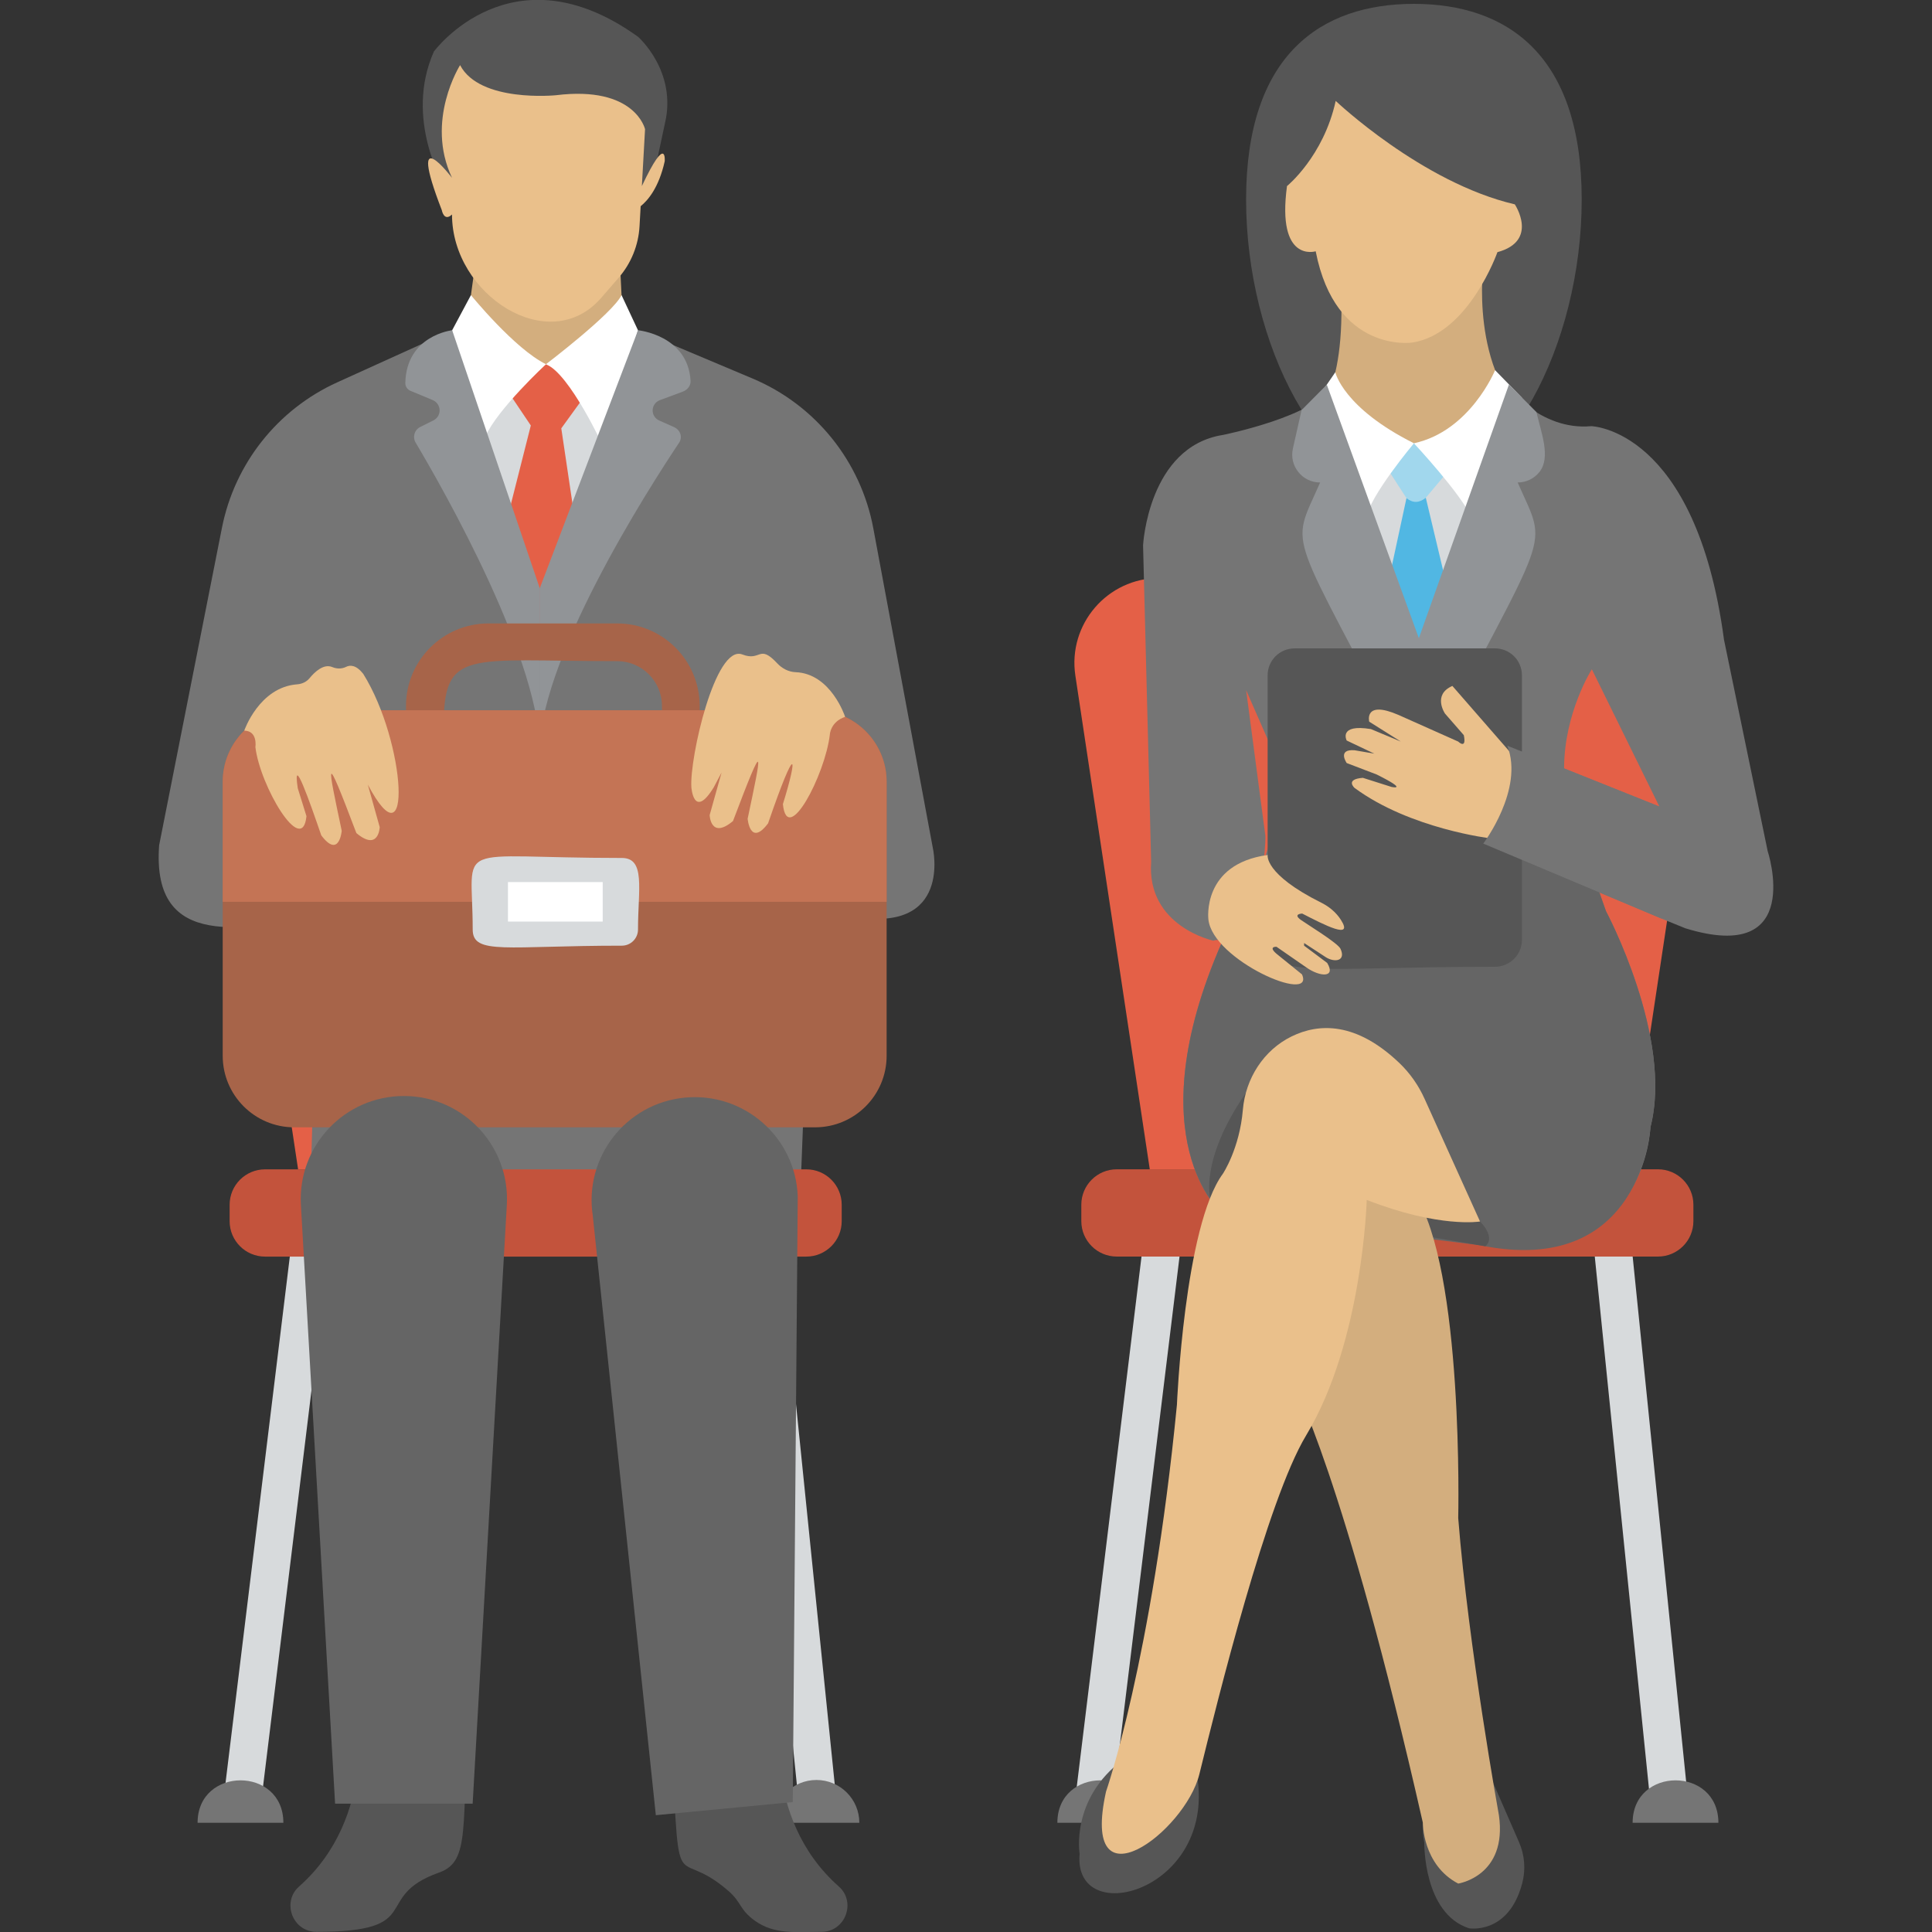 <?xml version="1.0" ?><!DOCTYPE svg  PUBLIC '-//W3C//DTD SVG 1.1//EN'  'http://www.w3.org/Graphics/SVG/1.1/DTD/svg11.dtd'><svg enable-background="new 0 0 48 48" id="Layer_1" version="1.1" viewBox="0 0 48 48" xml:space="preserve" xmlns="http://www.w3.org/2000/svg" xmlns:xlink="http://www.w3.org/1999/xlink"><rect x="0" y="0" width="48" height="48" fill="#333333" stroke="none"/><g><g><g><polygon fill="#D7DADC" points="27.643,44.812 26.714,44.698 28.488,30.177 40.457,30.177 41.937,44.707 41.005,44.802      39.611,31.114 29.318,31.114    "/></g><path d="M42.693,45.287h-2.131C40.562,43.883,42.693,43.878,42.693,45.287z" fill="#757575"/><path d="M28.401,45.287H26.27C26.27,43.883,28.401,43.878,28.401,45.287z" fill="#757575"/><path d="M41.192,29.051c0.486,0,0.88,0.395,0.88,0.88v0.408c0,0.486-0.395,0.88-0.88,0.88H27.745    c-0.486,0-0.88-0.395-0.88-0.88v-0.408c0-0.486,0.395-0.88,0.88-0.88H41.192z" fill="#C3533C"/><path d="M40.487,29.052H28.566l-1.849-12.267c-0.192-1.276,0.796-2.424,2.086-2.424h11.448    c1.29,0,2.278,1.148,2.086,2.424L40.487,29.052z" fill="#E46047"/><path d="M39.297,4.957c0,3.61-1.866,7.204-4.169,7.204c-2.302,0-4.169-3.594-4.169-7.204    c0-3.608,1.867-4.861,4.169-4.861C37.431,0.097,39.297,1.349,39.297,4.957z" fill="#565656"/><path d="M36.857,6.546c0,0-0.367,2.7,1.21,3.974c0,0-0.691,1.663-0.756,1.685c-0.065,0.022-3.92,0.054-3.974,0    c-0.054-0.054-0.648-1.922-0.648-1.922s0.864-0.648,0.583-3.737H36.857z" fill="#D3AE7E"/><path d="M33.185,2.507c0,0,2.138,2.03,4.45,2.57c0,0,0.605,0.907-0.432,1.188c0,0-0.713,2.03-2.117,2.246    c0,0-1.901,0.281-2.398-2.268c0,0-0.972,0.302-0.713-1.62C31.975,4.623,32.882,3.889,33.185,2.507z" fill="#EAC08B"/><path d="M43.917,21.144l-1.085-5.252c-0.702-5.248-3.297-5.304-3.297-5.304c-1.273,0.117-2.112-1.006-2.112-1.006    c-0.558,0.848-1.269,1.423-2.295,1.432c-0.995-0.031-1.633-0.571-2.047-1.432c-0.352,0.751-2.692,1.223-2.692,1.223    c-1.862,0.288-1.99,2.743-1.99,2.743l0.201,7.861c-0.117,1.606,1.544,1.962,1.544,1.962c0.155-0.06,0.212,0.045,0.212,0.045    c-2.15,4.92,0,6.723,0,6.723l6.495,0.628c4.03,0.829,4.154-2.765,4.154-2.765c0.571-2.23-1.106-5.364-1.106-5.364l-0.163-0.465    l1.546,0.65l0.59,0.24C44.857,23.982,43.917,21.144,43.917,21.144z M31.385,21.433c0.059-0.381,0.053-0.663,0.053-0.663    l-0.478-3.622l0.835,1.903C31.794,19.957,31.616,20.765,31.385,21.433z M38.859,19.091c0.004-1.391,0.69-2.463,0.69-2.463    l1.677,3.41L38.859,19.091z" fill="#757575"/><path d="M39.515,21.541c-1.543-1.312-4.102-0.616-6.621,0l-2.537,1.873c-2.15,4.92,0,6.723,0,6.723l6.416,0.801    c4.03,0.829,4.233-2.938,4.233-2.938c0.571-2.23-1.106-5.364-1.106-5.364L39.515,21.541z" fill="#656565"/><polygon fill="#D7DADC" points="33.964,11.212 35.129,11.013 36.47,11.212 37.612,13.295 35.777,17.125 35.453,17.218     34.653,16.779 33.29,14.119 33.391,12.577   "/><polygon fill="#51B7E3" points="36.066,15.061 34.923,17.221 34.191,15.864 34.943,12.377 35.424,12.367   "/><path d="M35.94,11.752l-0.516,0.614c-0.161,0.132-0.321,0.138-0.48,0.011l-0.52-0.804l0.705-0.561L35.94,11.752z" fill="#A1D7ED"/><path d="M33.175,9.249c0,0,0.193,0.883,1.954,1.764c0,0-1.121,1.339-1.182,1.857c0,0-1.351-2.159-1.122-3.111    L33.175,9.249z" fill="#FFFFFF"/><path d="M37.145,9.197c0,0-0.618,1.515-2.017,1.816c0,0,1.194,1.278,1.435,1.857c0,0,1.309-2.508,1.246-2.991    L37.145,9.197z" fill="#FFFFFF"/><path d="M32.964,9.557l-0.627,0.632l-0.215,0.954c-0.098,0.432,0.231,0.844,0.674,0.844h0.003    c-0.763,1.741-0.835,0.932,2.329,7.065l0.248-2.852L32.964,9.557z" fill="#919497"/><path d="M37.49,9.552l0.682,0.686c0.118,0.512,0.364,1.125,0.075,1.488c-0.131,0.165-0.33,0.261-0.541,0.261    c0.763,1.741,0.835,0.932-2.329,7.065l-0.248-2.852L37.49,9.552z" fill="#919497"/><path d="M37.812,16.778v6.572c0,0.369-0.3,0.669-0.669,0.669c-4.454,0-5.649,0.331-5.649-0.669v-6.572    c0-0.371,0.3-0.669,0.669-0.669h4.98C37.512,16.109,37.812,16.407,37.812,16.778z" fill="#565656"/><path d="M31.494,21.242c0,0-0.094,0.474,1.331,1.184c0.196,0.098,0.369,0.24,0.487,0.424    c0.332,0.515-0.414,0.127-0.959-0.153c0,0-0.244,0.007-0.033,0.158c0.139,0.1,0.918,0.574,0.984,0.717    c0.144,0.311-0.153,0.347-0.37,0.206L32.4,23.429v0.066l0.574,0.429c0.222,0.372-0.176,0.35-0.514,0.115l-0.746-0.517    c0,0-0.244-0.013,0.046,0.211l0.587,0.475c0.337,0.752-2.216-0.345-2.325-1.366C30.022,22.842,29.851,21.468,31.494,21.242z" fill="#EAC08B"/><path d="M37.038,20.83c0,0-2.001-0.234-3.384-1.254c0,0-0.246-0.217,0.206-0.251l0.711,0.226    c0,0,0.452,0.1-0.368-0.309l-0.744-0.284c0,0-0.245-0.351,0.195-0.318l0.49,0.084l-0.686-0.326c0,0-0.217-0.418,0.602-0.284    l0.743,0.31l-0.785-0.494c0,0-0.142-0.544,0.728-0.167l1.482,0.661c0,0,0.215,0.209,0.14-0.159L35.9,17.728    c0,0-0.318-0.468,0.184-0.686l1.505,1.727C37.589,18.769,37.832,19.743,37.038,20.83z" fill="#EAC08B"/><path d="M36.851,20.959c0,0,1.021-1.345,0.597-2.432l3.778,1.511l0.055,2.784L36.851,20.959z" fill="#757575"/><path d="M36.904,30.964l-6.828-1.16c0,0-0.299-0.942,0.876-2.65l5.82,3.194    C36.772,30.348,37.173,30.737,36.904,30.964z" fill="#565656"/><path d="M35.386,45.777c0,0-0.031,1.761,1.112,2.131c0,0,0.978,0.167,1.32-1.113    c0.091-0.342,0.064-0.702-0.078-1.027l-1.088-2.494C36.653,43.275,35.089,44.4,35.386,45.777z" fill="#565656"/><path d="M29.581,43.483c1.148,3.366-2.943,4.596-2.758,2.574c0,0-0.233-1.365,1.082-2.341L29.581,43.483z" fill="#565656"/><path d="M36.229,46.797c0,0,1.227-0.185,1.011-1.699c0,0-0.756-4.17-1.011-7.382c0,0,0.146-6.209-1.089-8.062    l-1.752-2.131l-1.69,3.368l0.415,3.428c0,0,1.284,2.348,3.237,10.965C35.349,45.283,35.341,46.333,36.229,46.797z" fill="#D3AE7E"/><path d="M27.479,44.511c0,0,1.143-3.274,1.761-9.606c0,0,0.185-4.448,1.143-5.745c0,0,0.414-0.62,0.496-1.591    c0.066-0.772,0.514-1.478,1.21-1.819c0.676-0.331,1.601-0.37,2.682,0.664c0.262,0.251,0.472,0.553,0.621,0.883l1.379,3.051    c0,0-1.003,0.171-2.815-0.536c0,0-0.095,3.515-1.506,5.851c-0.97,1.606-2.201,6.584-2.652,8.415    C29.446,45.511,26.823,47.479,27.479,44.511z" fill="#EAC08B"/></g><g><path d="M19.328,29.052H7.406L5.557,16.784c-0.192-1.276,0.796-2.424,2.086-2.424h11.448    c1.29,0,2.278,1.148,2.086,2.424L19.328,29.052z" fill="#E46047"/><path d="M15.85,8.205l2.847,1.199c1.563,0.658,2.691,2.058,3.001,3.726l1.478,7.938c0,0,0.491,2.131-1.975,1.705    l-1.053,0.056l-0.247,6.403H7.722l0.179-6.392C6.149,23.007,3.755,23.678,3.954,21l1.56-7.886    c0.316-1.597,1.383-2.943,2.865-3.615l2.855-1.295l2.331,0.845l1.92-0.845H15.85z" fill="#757575"/><path d="M11.038,4.61c0,0-1.006-1.645-0.258-3.33c0,0,1.931-2.624,5.071-0.367c0,0,0.981,0.856,0.667,2.161    L16.19,4.61l-0.856,0.585C12.495,4.721,13.408,4.843,11.038,4.61z" fill="#565656"/><g><polygon fill="#D7DADC" points="6.483,44.812 5.554,44.698 7.328,30.177 19.297,30.177 20.777,44.707 19.845,44.802      18.451,31.114 8.158,31.114    "/></g><path d="M21.35,45.287h-2.131c0-0.588,0.477-1.064,1.065-1.064C20.873,44.223,21.35,44.699,21.35,45.287z" fill="#757575"/><path d="M7.04,45.287H4.909C4.909,43.883,7.04,43.878,7.04,45.287z" fill="#757575"/><path d="M20.912,29.932v0.408c0,0.486-0.395,0.88-0.88,0.88H6.585c-0.486,0-0.88-0.395-0.88-0.88v-0.408    c0-0.486,0.395-0.88,0.88-0.88h13.447C20.518,29.051,20.912,29.446,20.912,29.932z" fill="#C3533C"/><polygon fill="#D3AE7E" points="15.399,6.457 15.591,10.359 11.234,10.742 11.928,5.667   "/><path d="M11.737,8.963l-0.289,1.644l1.601,4.565l1.011,0.098c0.643-1.496,0.325-0.68,1.531-3.986l-0.467-2.642    l-1.442,0.412L11.737,8.963z" fill="#D7DADC"/><polygon fill="#E46047" points="12.536,9.602 13.188,10.571 12.362,13.833 12.581,14.672 13.58,15.802 14.519,14.503     13.945,10.642 14.698,9.602 13.565,9.049   "/><path d="M11.7,7.332c0,0,1.087,1.337,1.865,1.717c0,0-1.205,1.113-1.509,1.801c0,0-0.876-1.882-0.822-2.646    L11.7,7.332z" fill="#FFFFFF"/><path d="M15.442,7.332l0.408,0.872l-0.849,2.918c0,0-0.845-1.843-1.437-2.073    C13.565,9.049,15.22,7.79,15.442,7.332z" fill="#FFFFFF"/><g><path d="M11.234,8.205c0,0-1.137,0.123-1.164,1.309c-0.002,0.085,0.049,0.163,0.128,0.196     c0.098,0.041,0.268,0.112,0.553,0.23c0.1,0.042,0.167,0.138,0.171,0.247c0.004,0.109-0.057,0.21-0.154,0.258l-0.327,0.163     c-0.069,0.034-0.121,0.096-0.142,0.17c-0.022,0.074-0.012,0.154,0.028,0.22c0.657,1.104,3.179,5.507,3.087,7.819v-4.192     L11.234,8.205z" fill="#919497"/><path d="M15.852,8.205c0,0,1.239,0.119,1.305,1.256c0.007,0.116-0.072,0.224-0.193,0.269l-0.571,0.212     c-0.104,0.039-0.174,0.136-0.178,0.247s0.061,0.213,0.162,0.258l0.365,0.162c0.162,0.072,0.222,0.251,0.13,0.39     c-0.737,1.103-3.57,5.507-3.467,7.82v-4.192L15.852,8.205z" fill="#919497"/></g><path d="M22.028,19.424v6.806c0,0.982-0.796,1.778-1.778,1.778H7.31c-0.981,0-1.777-0.796-1.777-1.778v-6.806    c0-0.982,0.796-1.778,1.777-1.778h12.94C21.232,17.646,22.028,18.442,22.028,19.424z" fill="#A76449"/><g><path d="M17.383,18.986h-7.296v-1.448c0-1.13,0.919-2.049,2.048-2.049h3.199c1.13,0,2.049,0.919,2.049,2.049     V18.986z M11.023,18.049h5.423v-0.511c0-0.613-0.499-1.112-1.112-1.112C11.601,16.426,11.023,16.102,11.023,18.049z" fill="#A76449"/></g><path d="M22.028,19.424v2.981H5.533v-2.981c0-0.982,0.796-1.778,1.777-1.778h12.94    C21.232,17.646,22.028,18.442,22.028,19.424z" fill="#C47455"/><path d="M15.851,23.094c0,0.222-0.181,0.401-0.401,0.401c-2.859,0-3.706,0.24-3.706-0.401    c0-2.248-0.588-1.778,3.706-1.778C16.044,21.316,15.851,22.094,15.851,23.094z" fill="#D7DADC"/><rect fill="#FFFFFF" height="0.981" width="2.354" x="12.62" y="21.915"/><path d="M6.068,18.153c0,0,0.37-1.081,1.315-1.151c0.121-0.009,0.233-0.061,0.31-0.155    c0.129-0.157,0.35-0.363,0.562-0.274c0.109,0.046,0.235,0.049,0.341-0.004c0.104-0.053,0.252-0.05,0.428,0.172    c1.068,1.711,1.232,4.861,0.114,2.752l0.296,1.057c0,0-0.023,0.614-0.58,0.148c-0.821-2.17-0.716-1.73-0.364-0.057    c0,0-0.061,0.705-0.508,0.114c-0.296-0.862-0.721-2.072-0.584-1.171l0.216,0.694c-0.105,1.031-1.156-0.753-1.269-1.719    C6.346,18.558,6.407,18.156,6.068,18.153z" fill="#EAC08B"/><path d="M20.997,17.81c0,0-0.348-1.077-1.232-1.11c-0.174-0.007-0.334-0.091-0.453-0.218    c-0.462-0.495-0.399-0.04-0.869-0.222c-0.673-0.26-1.314,2.576-1.266,3.299c0,0,0.057,0.819,0.557,0l0.193-0.365l-0.296,1.057    c0,0,0.023,0.614,0.58,0.148c0.821-2.17,0.716-1.73,0.364-0.057c0,0,0.061,0.705,0.508,0.114c0.702-2.047,0.752-1.712,0.368-0.478    c0.109,1.07,1.049-0.726,1.166-1.726C20.616,18.254,20.63,17.933,20.997,17.81z" fill="#EAC08B"/><path d="M15.947,4.623l0.079-1.414c0,0-0.245-1.087-2.216-0.843c0,0-1.89,0.19-2.379-0.748    c0,0-0.873,1.376-0.201,2.8c0,0-1.146-1.508-0.254,0.802c0,0,0.054,0.299,0.254,0.109c0,1.998,2.416,3.56,3.706,2.072l0.435-0.502    c0.31-0.357,0.492-0.807,0.518-1.279l0.028-0.497c0.18-0.144,0.451-0.46,0.597-1.113C16.516,4.012,16.575,3.291,15.947,4.623z" fill="#EAC08B"/><path d="M16.633,42.406h2.769c0,0-0.524,2.73,1.439,4.464c0.434,0.383,0.166,1.126-0.433,1.126    c-0.614,0-1.158,0.076-1.648-0.272c-0.392-0.279-0.328-0.453-0.661-0.743C16.629,45.704,16.932,47.683,16.633,42.406z" fill="#565656"/><path d="M11.638,42.406H8.869c0,0,0.524,2.73-1.439,4.464c-0.435,0.384-0.165,1.126,0.433,1.126    c2.766,0,1.338-0.867,3.048-1.474C11.694,46.245,11.469,45.397,11.638,42.406z" fill="#565656"/><path d="M10.034,27.23L10.034,27.23c-1.472,0-2.642,1.238-2.558,2.708l0.849,14.873h3.418l0.849-14.873    C12.676,28.468,11.506,27.23,10.034,27.23z" fill="#656565"/><path d="M17.016,27.27L17.016,27.27c-1.466,0.14-2.512,1.484-2.288,2.94l1.566,14.888l3.402-0.326l0.124-15.05    C19.764,28.251,18.481,27.13,17.016,27.27z" fill="#656565"/></g></g></svg>